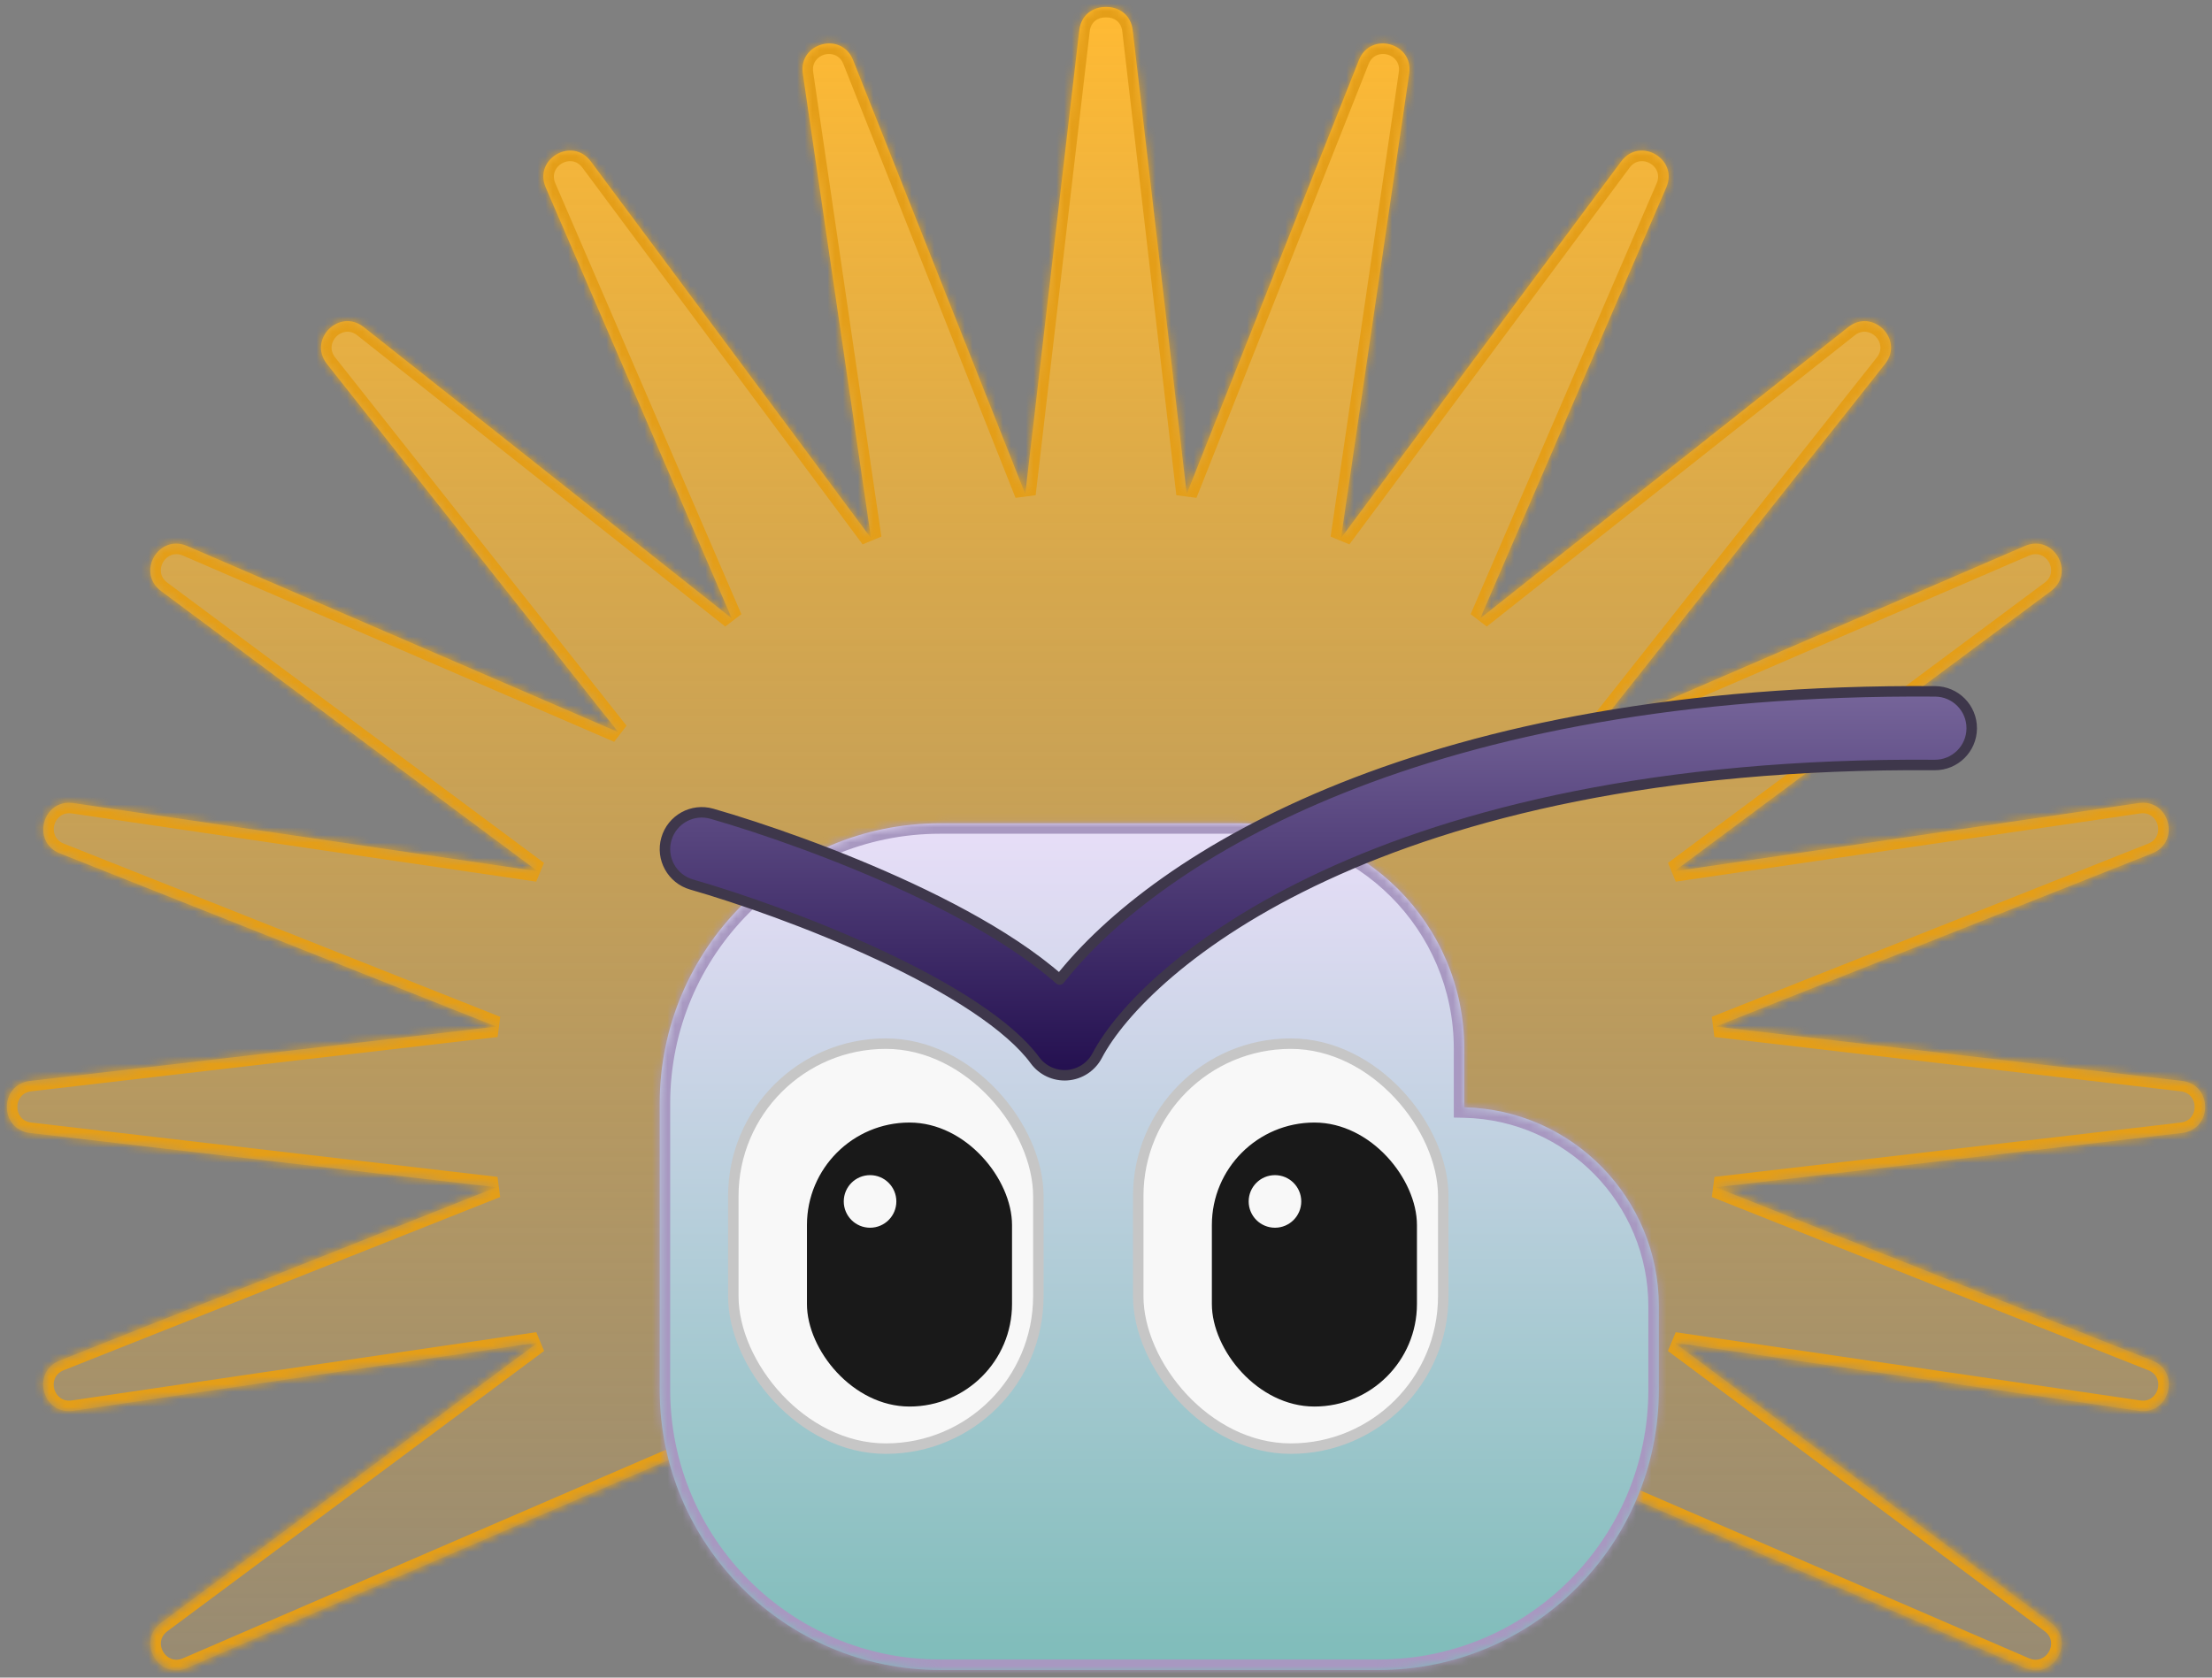 <svg width="290" height="220" viewBox="0 0 290 220" fill="none" xmlns="http://www.w3.org/2000/svg">
<rect x="0" y="0" width="290" height="220" fill="#808080" stroke="none"/>
<mask id="path-1-inside-1_214_12113" fill="white">
<path fill-rule="evenodd" clip-rule="evenodd" d="M155.584 64.78L148.499 3.949C148.259 1.887 146.617 0.875 145 0.913C143.384 0.875 141.741 1.887 141.501 3.949L134.416 64.78L111.842 7.876C110.338 4.086 104.658 5.609 105.25 9.643L114.194 70.57L77.451 21.159C75.017 17.887 69.925 20.828 71.541 24.573L95.934 81.086L47.684 42.893C44.487 40.362 40.329 44.521 42.859 47.72L81.065 96.019L24.525 71.597C20.782 69.98 17.842 75.073 21.114 77.508L70.5 114.26L9.615 105.316C5.581 104.723 4.06 110.403 7.85 111.908L65.073 134.626L3.938 141.751C-0.113 142.223 -0.113 148.104 3.938 148.576L65.065 155.701L7.837 178.42C4.047 179.924 5.569 185.605 9.603 185.012L70.51 176.065L21.119 212.82C17.847 215.255 20.787 220.348 24.53 218.731L130.058 173.148C130.841 173.846 131.931 174.179 133.034 173.953C133.867 175.306 135.483 175.87 136.925 175.446C137.945 176.469 139.55 176.772 140.907 176.083C142.057 177.139 143.732 177.258 145 176.495C146.268 177.259 147.943 177.139 149.093 176.083C150.451 176.772 152.055 176.468 153.076 175.446C154.517 175.87 156.133 175.306 156.966 173.953C158.069 174.179 159.159 173.846 159.942 173.148L265.47 218.731C269.213 220.348 272.153 215.255 268.882 212.82L219.49 176.065L280.397 185.012C284.431 185.605 285.953 179.924 282.163 178.42L224.935 155.701L286.063 148.576C290.113 148.104 290.113 142.223 286.063 141.751L224.927 134.626L282.151 111.908C285.941 110.403 284.419 104.723 280.385 105.316L219.5 114.26L268.886 77.508C272.158 75.073 269.218 69.98 265.475 71.597L208.935 96.019L247.141 47.72C249.671 44.521 245.513 40.362 242.316 42.893L194.066 81.086L218.459 24.573C220.076 20.828 214.983 17.887 212.55 21.159L175.806 70.57L184.75 9.643C185.343 5.609 179.662 4.086 178.158 7.876L155.584 64.78Z"/>
</mask>
<path fill-rule="evenodd" clip-rule="evenodd" d="M155.584 64.78L148.499 3.949C148.259 1.887 146.617 0.875 145 0.913C143.384 0.875 141.741 1.887 141.501 3.949L134.416 64.78L111.842 7.876C110.338 4.086 104.658 5.609 105.25 9.643L114.194 70.57L77.451 21.159C75.017 17.887 69.925 20.828 71.541 24.573L95.934 81.086L47.684 42.893C44.487 40.362 40.329 44.521 42.859 47.72L81.065 96.019L24.525 71.597C20.782 69.98 17.842 75.073 21.114 77.508L70.5 114.26L9.615 105.316C5.581 104.723 4.06 110.403 7.85 111.908L65.073 134.626L3.938 141.751C-0.113 142.223 -0.113 148.104 3.938 148.576L65.065 155.701L7.837 178.42C4.047 179.924 5.569 185.605 9.603 185.012L70.51 176.065L21.119 212.82C17.847 215.255 20.787 220.348 24.53 218.731L130.058 173.148C130.841 173.846 131.931 174.179 133.034 173.953C133.867 175.306 135.483 175.87 136.925 175.446C137.945 176.469 139.55 176.772 140.907 176.083C142.057 177.139 143.732 177.258 145 176.495C146.268 177.259 147.943 177.139 149.093 176.083C150.451 176.772 152.055 176.468 153.076 175.446C154.517 175.87 156.133 175.306 156.966 173.953C158.069 174.179 159.159 173.846 159.942 173.148L265.47 218.731C269.213 220.348 272.153 215.255 268.882 212.82L219.49 176.065L280.397 185.012C284.431 185.605 285.953 179.924 282.163 178.42L224.935 155.701L286.063 148.576C290.113 148.104 290.113 142.223 286.063 141.751L224.927 134.626L282.151 111.908C285.941 110.403 284.419 104.723 280.385 105.316L219.5 114.26L268.886 77.508C272.158 75.073 269.218 69.98 265.475 71.597L208.935 96.019L247.141 47.72C249.671 44.521 245.513 40.362 242.316 42.893L194.066 81.086L218.459 24.573C220.076 20.828 214.983 17.887 212.55 21.159L175.806 70.57L184.75 9.643C185.343 5.609 179.662 4.086 178.158 7.876L155.584 64.78Z" fill="url(#paint0_linear_214_12113)"/>
<path d="M148.499 3.949L149.864 3.79L149.864 3.79L148.499 3.949ZM155.584 64.78L154.219 64.939L156.861 65.287L155.584 64.78ZM145 0.913L144.968 2.286L145 2.287L145.032 2.286L145 0.913ZM141.501 3.949L142.866 4.108L142.866 4.108L141.501 3.949ZM134.416 64.78L133.139 65.287L135.781 64.939L134.416 64.78ZM111.842 7.876L110.564 8.383L110.564 8.383L111.842 7.876ZM105.25 9.643L103.89 9.843L103.89 9.843L105.25 9.643ZM114.194 70.57L113.091 71.389L115.553 70.37L114.194 70.57ZM77.451 21.159L76.348 21.979L76.348 21.979L77.451 21.159ZM71.541 24.573L70.279 25.117L70.279 25.117L71.541 24.573ZM95.934 81.086L95.081 82.164L97.196 80.542L95.934 81.086ZM47.684 42.893L46.831 43.971L46.831 43.971L47.684 42.893ZM42.859 47.72L41.782 48.572L41.782 48.572L42.859 47.72ZM81.065 96.019L80.52 97.281L82.142 95.167L81.065 96.019ZM24.525 71.597L23.98 72.859L23.98 72.859L24.525 71.597ZM21.114 77.508L21.934 76.406L21.934 76.406L21.114 77.508ZM70.5 114.26L70.3 115.62L71.32 113.158L70.5 114.26ZM9.615 105.316L9.815 103.956L9.815 103.956L9.615 105.316ZM7.85 111.908L7.343 113.185L7.343 113.185L7.85 111.908ZM65.073 134.626L65.233 135.991L65.581 133.348L65.073 134.626ZM3.938 141.751L3.778 140.386L3.778 140.386L3.938 141.751ZM3.938 148.576L3.778 149.941L3.778 149.941L3.938 148.576ZM65.065 155.701L65.572 156.978L65.224 154.336L65.065 155.701ZM7.837 178.42L7.33 177.143L7.33 177.143L7.837 178.42ZM9.603 185.012L9.403 183.652L9.403 183.652L9.603 185.012ZM70.51 176.065L71.33 177.167L70.31 174.705L70.51 176.065ZM21.119 212.82L20.298 211.718L20.298 211.718L21.119 212.82ZM24.53 218.731L25.075 219.992L25.075 219.992L24.53 218.731ZM130.058 173.148L130.973 172.123L130.319 171.539L129.514 171.887L130.058 173.148ZM133.034 173.953L134.204 173.232L133.7 172.413L132.758 172.607L133.034 173.953ZM136.925 175.446L137.897 174.475L137.32 173.898L136.537 174.128L136.925 175.446ZM140.907 176.083L141.837 175.071L141.135 174.426L140.285 174.858L140.907 176.083ZM145 176.495L145.709 175.318L145 174.891L144.291 175.318L145 176.495ZM149.093 176.083L149.715 174.858L148.865 174.426L148.163 175.071L149.093 176.083ZM153.076 175.446L153.463 174.128L152.68 173.898L152.103 174.475L153.076 175.446ZM156.966 173.953L157.242 172.607L156.301 172.413L155.796 173.232L156.966 173.953ZM159.942 173.148L160.487 171.887L159.681 171.539L159.027 172.123L159.942 173.148ZM265.47 218.731L266.015 217.469L266.015 217.469L265.47 218.731ZM268.882 212.82L269.702 211.718L269.702 211.718L268.882 212.82ZM219.49 176.065L219.69 174.705L218.67 177.167L219.49 176.065ZM280.397 185.012L280.597 183.652L280.597 183.652L280.397 185.012ZM282.163 178.42L282.67 177.143L282.67 177.143L282.163 178.42ZM224.935 155.701L224.776 154.336L224.428 156.978L224.935 155.701ZM286.063 148.576L286.222 149.941L286.222 149.941L286.063 148.576ZM286.063 141.751L285.903 143.116L285.903 143.116L286.063 141.751ZM224.927 134.626L224.42 133.348L224.768 135.991L224.927 134.626ZM282.151 111.908L282.658 113.185L282.658 113.185L282.151 111.908ZM280.385 105.316L280.185 103.956L280.185 103.956L280.385 105.316ZM219.5 114.26L218.68 113.158L219.7 115.62L219.5 114.26ZM268.886 77.508L269.707 78.61L269.707 78.61L268.886 77.508ZM265.475 71.597L264.93 70.336L264.93 70.336L265.475 71.597ZM208.935 96.019L207.858 95.167L209.48 97.281L208.935 96.019ZM247.141 47.72L248.219 48.572L248.219 48.572L247.141 47.72ZM242.316 42.893L241.463 41.816L241.463 41.816L242.316 42.893ZM194.066 81.086L192.804 80.542L194.919 82.164L194.066 81.086ZM218.459 24.573L219.721 25.117L219.721 25.117L218.459 24.573ZM212.55 21.159L213.652 21.979L213.652 21.979L212.55 21.159ZM175.806 70.57L174.447 70.37L176.909 71.389L175.806 70.57ZM184.75 9.643L186.11 9.843L186.11 9.843L184.75 9.643ZM178.158 7.876L179.436 8.383L179.436 8.383L178.158 7.876ZM147.134 4.108L154.219 64.939L156.949 64.621L149.864 3.79L147.134 4.108ZM145.032 2.286C146.063 2.262 146.99 2.868 147.134 4.108L149.864 3.79C149.528 0.907 147.171 -0.512 144.968 -0.461L145.032 2.286ZM145.032 -0.461C142.83 -0.513 140.472 0.907 140.136 3.79L142.866 4.108C143.011 2.868 143.937 2.262 144.968 2.286L145.032 -0.461ZM140.136 3.79L133.051 64.621L135.781 64.939L142.866 4.108L140.136 3.79ZM110.564 8.383L133.139 65.287L135.693 64.273L113.119 7.37L110.564 8.383ZM106.609 9.444C106.254 7.02 109.663 6.111 110.564 8.383L113.119 7.37C111.013 2.06 103.061 4.197 103.89 9.843L106.609 9.444ZM115.553 70.37L106.609 9.444L103.89 9.843L112.834 70.769L115.553 70.37ZM76.348 21.979L113.091 71.389L115.296 69.749L78.553 20.339L76.348 21.979ZM72.802 24.028C71.831 21.777 74.891 20.02 76.348 21.979L78.553 20.339C75.144 15.755 68.018 19.88 70.279 25.117L72.802 24.028ZM97.196 80.542L72.802 24.028L70.279 25.117L94.672 81.631L97.196 80.542ZM46.831 43.971L95.081 82.164L96.787 80.009L48.537 41.816L46.831 43.971ZM43.937 46.867C42.416 44.944 44.917 42.456 46.831 43.971L48.537 41.816C44.056 38.269 38.243 44.099 41.782 48.572L43.937 46.867ZM82.142 95.167L43.937 46.867L41.782 48.572L79.987 96.872L82.142 95.167ZM23.98 72.859L80.52 97.281L81.609 94.758L25.07 70.336L23.98 72.859ZM21.934 76.406C19.967 74.942 21.739 71.891 23.98 72.859L25.07 70.336C19.825 68.07 15.717 75.205 20.293 78.61L21.934 76.406ZM71.32 113.158L21.934 76.406L20.293 78.61L69.68 115.362L71.32 113.158ZM9.416 106.675L70.3 115.62L70.7 112.9L9.815 103.956L9.416 106.675ZM8.357 110.631C6.08 109.727 6.998 106.32 9.416 106.675L9.815 103.956C4.164 103.126 2.039 111.08 7.343 113.185L8.357 110.631ZM65.581 133.348L8.357 110.631L7.343 113.185L64.566 135.903L65.581 133.348ZM4.097 143.116L65.233 135.991L64.914 133.261L3.778 140.386L4.097 143.116ZM4.097 147.211C1.667 146.928 1.667 143.4 4.097 143.116L3.778 140.386C-1.892 141.047 -1.892 149.28 3.778 149.941L4.097 147.211ZM65.224 154.336L4.097 147.211L3.778 149.941L64.906 157.066L65.224 154.336ZM8.344 179.697L65.572 156.978L64.558 154.423L7.33 177.143L8.344 179.697ZM9.403 183.652C6.986 184.008 6.068 180.601 8.344 179.697L7.33 177.143C2.027 179.248 4.152 187.202 9.803 186.372L9.403 183.652ZM70.31 174.705L9.403 183.652L9.803 186.372L70.709 177.424L70.31 174.705ZM21.939 213.922L71.33 177.167L69.689 174.962L20.298 211.718L21.939 213.922ZM23.985 217.469C21.744 218.438 19.972 215.386 21.939 213.922L20.298 211.718C15.722 215.123 19.83 222.258 25.075 219.992L23.985 217.469ZM129.514 171.887L23.985 217.469L25.075 219.992L130.603 174.41L129.514 171.887ZM132.758 172.607C132.1 172.742 131.447 172.545 130.973 172.123L129.144 174.174C130.235 175.147 131.763 175.616 133.31 175.299L132.758 172.607ZM131.864 174.673C133.033 176.572 135.296 177.357 137.312 176.765L136.537 174.128C135.67 174.383 134.702 174.04 134.204 173.232L131.864 174.673ZM140.285 174.858C139.475 175.269 138.511 175.09 137.897 174.475L135.952 176.417C137.38 177.847 139.624 178.276 141.529 177.308L140.285 174.858ZM139.978 177.095C141.591 178.577 143.936 178.74 145.709 177.672L144.291 175.318C143.529 175.777 142.523 175.701 141.837 175.071L139.978 177.095ZM148.163 175.071C147.477 175.701 146.471 175.777 145.709 175.318L144.291 177.672C146.064 178.74 148.409 178.577 150.023 177.095L148.163 175.071ZM148.471 177.308C150.376 178.276 152.621 177.847 154.048 176.417L152.103 174.475C151.489 175.09 150.525 175.269 149.715 174.858L148.471 177.308ZM155.796 173.232C155.299 174.04 154.33 174.383 153.463 174.128L152.688 176.765C154.704 177.357 156.967 176.572 158.136 174.673L155.796 173.232ZM156.69 175.299C158.238 175.616 159.765 175.147 160.856 174.174L159.027 172.123C158.554 172.545 157.9 172.742 157.242 172.607L156.69 175.299ZM159.397 174.41L264.925 219.992L266.015 217.469L160.487 171.887L159.397 174.41ZM264.925 219.992C270.17 222.258 274.278 215.123 269.702 211.718L268.061 213.922C270.028 215.386 268.256 218.437 266.015 217.469L264.925 219.992ZM269.702 211.718L220.311 174.962L218.67 177.167L268.061 213.922L269.702 211.718ZM219.291 177.424L280.197 186.371L280.597 183.652L219.69 174.705L219.291 177.424ZM280.197 186.371C285.848 187.202 287.973 179.248 282.67 177.143L281.656 179.697C283.932 180.601 283.014 184.008 280.597 183.652L280.197 186.371ZM282.67 177.143L225.442 154.423L224.428 156.978L281.656 179.697L282.67 177.143ZM225.094 157.066L286.222 149.941L285.903 147.211L224.776 154.336L225.094 157.066ZM286.222 149.941C291.892 149.28 291.892 141.047 286.222 140.386L285.903 143.116C288.334 143.399 288.334 146.928 285.903 147.211L286.222 149.941ZM286.222 140.386L225.086 133.261L224.768 135.991L285.903 143.116L286.222 140.386ZM225.434 135.903L282.658 113.185L281.644 110.631L224.42 133.348L225.434 135.903ZM282.658 113.185C287.961 111.08 285.836 103.126 280.185 103.956L280.584 106.675C283.002 106.32 283.92 109.727 281.644 110.631L282.658 113.185ZM280.185 103.956L219.3 112.9L219.7 115.62L280.584 106.675L280.185 103.956ZM220.32 115.362L269.707 78.61L268.066 76.406L218.68 113.158L220.32 115.362ZM269.707 78.61C274.283 75.205 270.175 68.07 264.93 70.336L266.02 72.859C268.261 71.891 270.033 74.942 268.066 76.406L269.707 78.61ZM264.93 70.336L208.391 94.758L209.48 97.281L266.02 72.859L264.93 70.336ZM210.013 96.872L248.219 48.572L246.063 46.867L207.858 95.167L210.013 96.872ZM248.219 48.572C251.757 44.099 245.944 38.269 241.463 41.816L243.169 43.97C245.083 42.456 247.585 44.944 246.063 46.867L248.219 48.572ZM241.463 41.816L193.213 80.009L194.919 82.164L243.169 43.97L241.463 41.816ZM195.328 81.631L219.721 25.117L217.198 24.028L192.804 80.542L195.328 81.631ZM219.721 25.117C221.982 19.88 214.856 15.755 211.447 20.339L213.652 21.979C215.109 20.02 218.169 21.777 217.198 24.028L219.721 25.117ZM211.447 20.339L174.704 69.749L176.909 71.389L213.652 21.979L211.447 20.339ZM177.166 70.769L186.11 9.843L183.391 9.444L174.447 70.37L177.166 70.769ZM186.11 9.843C186.939 4.197 178.987 2.06 176.881 7.37L179.436 8.383C180.337 6.111 183.746 7.02 183.391 9.444L186.11 9.843ZM176.881 7.37L154.307 64.273L156.861 65.287L179.436 8.383L176.881 7.37Z" fill="#E49E18" mask="url(#path-1-inside-1_214_12113)"/>
<mask id="path-3-inside-2_214_12113" fill="white">
<path fill-rule="evenodd" clip-rule="evenodd" d="M123.248 107.963C102.947 107.963 86.489 124.42 86.489 144.722V145.205V181.758V182.241C86.489 202.543 102.947 219 123.248 219H180.721C201.022 219 217.48 202.543 217.48 182.241V171.314C217.48 157.095 206.113 145.531 191.971 145.212V137.507C191.971 121.19 178.744 107.963 162.427 107.963H123.248Z"/>
</mask>
<path fill-rule="evenodd" clip-rule="evenodd" d="M123.248 107.963C102.947 107.963 86.489 124.42 86.489 144.722V145.205V181.758V182.241C86.489 202.543 102.947 219 123.248 219H180.721C201.022 219 217.48 202.543 217.48 182.241V171.314C217.48 157.095 206.113 145.531 191.971 145.212V137.507C191.971 121.19 178.744 107.963 162.427 107.963H123.248Z" fill="url(#paint1_linear_214_12113)"/>
<path d="M191.971 145.212H190.597V146.556L191.94 146.586L191.971 145.212ZM87.863 144.722C87.863 125.179 103.706 109.337 123.248 109.337V106.589C102.188 106.589 85.115 123.661 85.115 144.722H87.863ZM87.863 145.205V144.722H85.115V145.205H87.863ZM87.863 181.758V145.205H85.115V181.758H87.863ZM87.863 182.241V181.758H85.115V182.241H87.863ZM123.248 217.626C103.706 217.626 87.863 201.784 87.863 182.241H85.115C85.115 203.302 102.188 220.374 123.248 220.374V217.626ZM180.721 217.626H123.248V220.374H180.721V217.626ZM216.105 182.241C216.105 201.784 200.263 217.626 180.721 217.626V220.374C201.781 220.374 218.854 203.302 218.854 182.241H216.105ZM216.105 171.314V182.241H218.854V171.314H216.105ZM191.94 146.586C205.337 146.888 216.105 157.844 216.105 171.314H218.854C218.854 156.347 206.889 144.174 192.002 143.838L191.94 146.586ZM190.597 137.507V145.212H193.345V137.507H190.597ZM162.427 109.337C177.985 109.337 190.597 121.949 190.597 137.507H193.345C193.345 120.432 179.502 106.589 162.427 106.589V109.337ZM123.248 109.337H162.427V106.589H123.248V109.337Z" fill="#A898C1" mask="url(#path-3-inside-2_214_12113)"/>
<rect x="96.139" y="136.863" width="39.991" height="53.11" rx="19.996" fill="#F8F8F8" stroke="#C6C6C6" stroke-width="1.374"/>
<rect x="149.225" y="136.863" width="39.991" height="53.11" rx="19.996" fill="#F8F8F8" stroke="#C6C6C6" stroke-width="1.374"/>
<rect x="105.793" y="147.21" width="26.887" height="37.242" rx="13.444" fill="#191919"/>
<rect x="158.879" y="147.21" width="26.887" height="37.242" rx="13.444" fill="#191919"/>
<ellipse cx="114.067" cy="157.555" rx="3.447" ry="3.448" fill="#F8F8F8"/>
<ellipse cx="167.152" cy="157.555" rx="3.447" ry="3.448" fill="#F8F8F8"/>
<path fill-rule="evenodd" clip-rule="evenodd" d="M253.638 100.321C180.67 99.776 149.907 126.88 143.847 138.428C143.073 139.903 141.593 140.875 139.932 140.998C138.27 141.121 136.663 140.379 135.679 139.034C134.092 136.864 131.389 134.492 127.724 132.054C124.11 129.65 119.815 127.348 115.298 125.239C106.26 121.016 96.679 117.721 90.672 115.996C88.111 115.26 86.63 112.586 87.365 110.024C88.101 107.461 90.774 105.98 93.335 106.715C99.739 108.554 109.807 112.017 119.382 116.49C124.173 118.728 128.926 121.259 133.068 124.014C135.143 125.394 137.133 126.875 138.923 128.454C151.669 112.293 186.849 90.166 253.71 90.665C256.375 90.685 258.519 92.863 258.499 95.529C258.48 98.195 256.303 100.341 253.638 100.321Z" fill="url(#paint2_linear_214_12113)" stroke="#3E374B" stroke-width="1.374" stroke-linecap="round" stroke-linejoin="round"/>
<defs>
<linearGradient id="paint0_linear_214_12113" x1="145" y1="0.911" x2="145" y2="219.042" gradientUnits="userSpaceOnUse">
<stop stop-color="#FFBA33"/>
<stop offset="1" stop-color="#DDAB4C" stop-opacity="0.26"/>
</linearGradient>
<linearGradient id="paint1_linear_214_12113" x1="151.984" y1="107.963" x2="151.984" y2="219" gradientUnits="userSpaceOnUse">
<stop stop-color="#E8DEF8"/>
<stop offset="1" stop-color="#7EBCB9"/>
</linearGradient>
<linearGradient id="paint2_linear_214_12113" x1="172.838" y1="90.657" x2="172.838" y2="141.011" gradientUnits="userSpaceOnUse">
<stop stop-color="#76659A"/>
<stop offset="1" stop-color="#230F4F"/>
</linearGradient>
</defs>
</svg>
